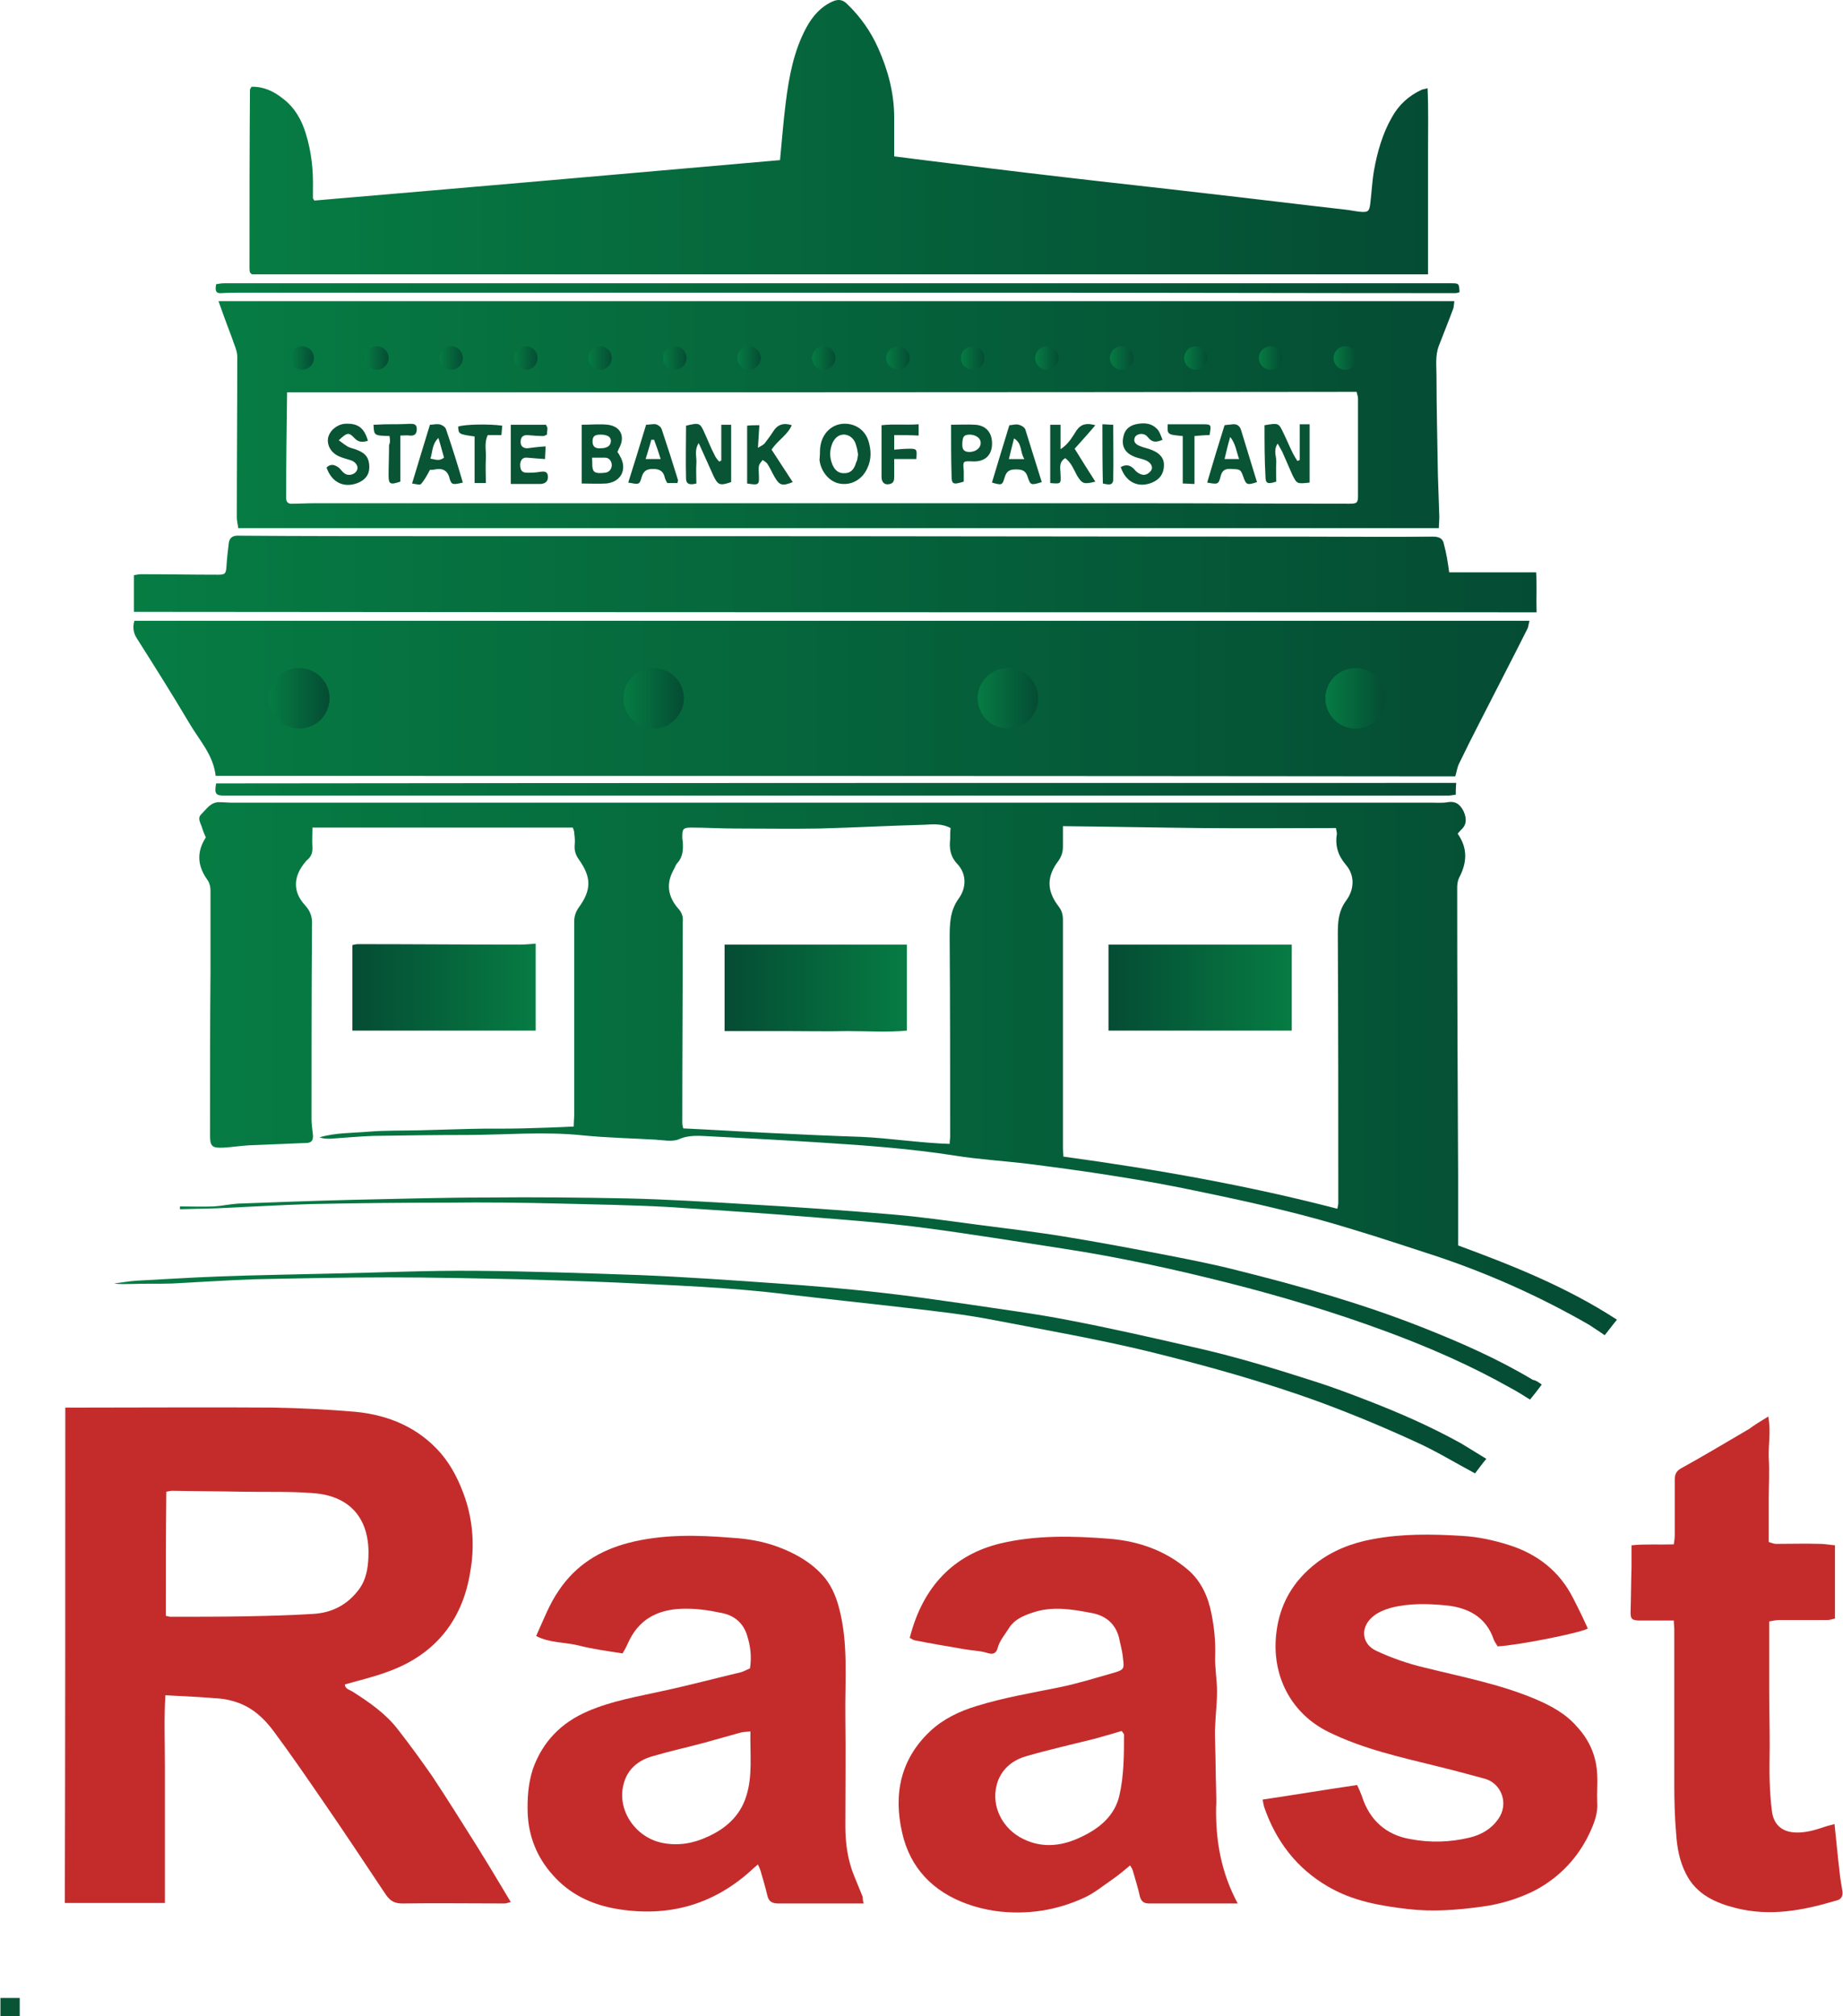 <svg width="128" height="140" viewBox="0 0 128 140" fill="none" xmlns="http://www.w3.org/2000/svg">
<g id="Group 25561">
<path id="Vector" d="M14.978 53.873C14.815 52.404 13.836 51.392 13.15 50.217C11.975 48.227 10.735 46.268 9.495 44.31C9.267 43.951 9.201 43.559 9.332 43.102C41.609 43.102 73.887 43.102 106.229 43.102C106.164 43.298 106.164 43.462 106.099 43.625C105.022 45.779 103.912 47.9 102.835 50.022C102.313 51.033 101.824 52.012 101.334 53.024C101.203 53.285 101.171 53.579 101.073 53.905C72.418 53.873 43.731 53.873 14.978 53.873Z" fill="url(#paint0_linear_1255_3001)"/>
<path id="Vector_2" d="M112.3 91.633C111.974 92.025 111.745 92.351 111.451 92.71C111.06 92.449 110.733 92.221 110.374 91.992C106.915 90.001 103.26 88.37 99.474 87.129C97.646 86.542 95.819 85.922 93.958 85.367C90.597 84.323 87.17 83.539 83.71 82.821C81.589 82.365 79.468 81.973 77.346 81.647C75.323 81.32 73.332 81.059 71.308 80.798C69.644 80.602 67.98 80.504 66.348 80.243C63.215 79.754 60.082 79.525 56.949 79.329C54.435 79.166 51.89 79.035 49.377 78.905C48.626 78.872 47.908 78.775 47.157 79.101C46.701 79.297 46.081 79.166 45.526 79.133C43.861 79.035 42.197 79.003 40.532 78.84C37.791 78.546 35.049 78.807 32.341 78.807C30.187 78.807 28.065 78.84 25.911 78.872C24.932 78.905 23.953 79.003 22.941 79.068C22.68 79.068 22.452 79.068 22.191 78.97C23.3 78.644 24.442 78.677 25.585 78.579C26.792 78.481 27.967 78.513 29.175 78.481C30.35 78.448 31.525 78.415 32.7 78.383C33.907 78.35 35.115 78.383 36.29 78.35C37.465 78.317 38.607 78.285 39.847 78.22C39.847 77.926 39.88 77.632 39.88 77.371C39.88 72.9 39.88 68.429 39.88 63.99C39.88 63.631 39.977 63.337 40.173 63.044C41.087 61.803 41.087 60.922 40.206 59.682C39.977 59.356 39.88 59.062 39.912 58.67C39.945 58.377 39.912 58.083 39.88 57.822C39.88 57.724 39.847 57.626 39.782 57.463C33.744 57.463 27.739 57.463 21.701 57.463C21.701 57.92 21.668 58.409 21.701 58.866C21.701 59.193 21.636 59.421 21.407 59.65C21.277 59.747 21.179 59.878 21.081 60.008C20.363 60.955 20.363 61.967 21.179 62.848C21.57 63.272 21.701 63.696 21.668 64.251C21.636 68.755 21.636 73.226 21.636 77.73C21.636 78.089 21.701 78.448 21.734 78.807C21.766 79.166 21.636 79.362 21.277 79.362C19.939 79.427 18.633 79.46 17.295 79.525C16.708 79.558 16.088 79.656 15.5 79.688C14.717 79.721 14.586 79.59 14.586 78.807C14.586 74.989 14.586 71.203 14.619 67.384C14.619 65.524 14.619 63.664 14.619 61.836C14.619 61.575 14.554 61.314 14.423 61.118C13.705 60.139 13.64 59.16 14.293 58.148C14.195 57.92 14.097 57.691 14.031 57.463C13.934 57.136 13.672 56.81 13.999 56.516C14.358 56.157 14.652 55.668 15.272 55.7C15.565 55.7 15.859 55.733 16.12 55.733C43.861 55.733 71.635 55.733 99.376 55.733C99.767 55.733 100.159 55.766 100.551 55.7C101.138 55.603 101.432 55.896 101.66 56.353C101.856 56.81 101.889 57.267 101.465 57.626C101.399 57.691 101.334 57.789 101.236 57.887C101.954 58.899 101.889 59.911 101.334 60.955C101.236 61.151 101.204 61.412 101.204 61.64C101.204 68.331 101.236 75.021 101.269 81.679C101.269 83.246 101.269 84.812 101.269 86.477C105.087 87.88 108.84 89.381 112.3 91.633ZM92.881 83.931C92.914 83.735 92.947 83.637 92.947 83.572C92.947 77.338 92.947 71.105 92.914 64.871C92.914 64.023 92.947 63.272 93.501 62.522C94.056 61.771 94.121 60.792 93.469 60.041C92.914 59.388 92.718 58.703 92.849 57.887C92.849 57.789 92.816 57.691 92.783 57.495C89.65 57.495 86.484 57.528 83.351 57.495C80.218 57.463 77.053 57.398 73.822 57.365C73.822 57.92 73.822 58.344 73.822 58.801C73.822 59.16 73.724 59.454 73.528 59.747C72.679 60.857 72.679 61.836 73.528 62.946C73.756 63.239 73.822 63.533 73.822 63.86C73.822 69.147 73.822 74.466 73.822 79.754C73.822 79.917 73.854 80.113 73.854 80.308C80.284 81.19 86.615 82.299 92.881 83.931ZM66.021 57.495C65.401 57.169 64.781 57.234 64.194 57.267C61.779 57.332 59.364 57.463 56.916 57.528C54.958 57.561 52.999 57.528 51.041 57.528C50.029 57.528 49.018 57.463 48.006 57.463C47.451 57.463 47.386 57.561 47.386 58.083C47.386 58.181 47.386 58.279 47.419 58.409C47.451 58.964 47.451 59.486 47.027 59.943C46.929 60.041 46.896 60.204 46.798 60.367C46.244 61.347 46.374 62.26 47.125 63.109C47.386 63.403 47.451 63.696 47.419 64.023C47.419 68.657 47.386 73.324 47.386 77.959C47.386 78.089 47.419 78.252 47.451 78.35C49.573 78.448 51.596 78.579 53.652 78.677C55.708 78.775 57.764 78.872 59.821 78.938C61.877 79.035 63.9 79.362 65.956 79.427C65.956 79.199 65.989 79.068 65.989 78.938C65.989 74.336 65.989 69.767 65.956 65.165C65.956 64.186 65.956 63.239 66.609 62.358C67.131 61.608 67.131 60.661 66.478 59.976C65.989 59.454 65.924 58.899 65.989 58.279C65.989 57.985 65.989 57.757 66.021 57.495Z" fill="url(#paint1_linear_1255_3001)"/>
<path id="Vector_3" d="M15.174 20.909C43.861 20.909 72.418 20.909 101.008 20.909C100.975 21.105 100.975 21.268 100.942 21.399C100.616 22.28 100.257 23.161 99.931 24.01C99.67 24.695 99.767 25.413 99.767 26.098C99.767 28.383 99.833 30.7 99.865 32.985C99.898 33.964 99.931 34.91 99.963 35.889C99.963 36.15 99.931 36.411 99.931 36.673C72.124 36.673 44.351 36.673 16.544 36.673C16.512 36.379 16.447 36.15 16.447 35.922C16.447 32.201 16.479 28.481 16.479 24.76C16.479 24.336 16.251 23.912 16.12 23.488C15.794 22.639 15.5 21.823 15.174 20.909ZM19.939 27.241C19.906 29.754 19.873 32.169 19.873 34.584C19.873 34.878 20.037 35.008 20.33 34.975C20.787 34.975 21.277 34.943 21.734 34.943C27.282 34.943 32.863 34.943 38.411 34.943C45.036 34.943 51.661 34.943 58.287 34.943C65.434 34.943 72.581 34.943 79.729 34.943C84.396 34.943 89.063 34.975 93.73 34.975C94.252 34.975 94.317 34.91 94.317 34.388C94.317 32.136 94.317 29.884 94.317 27.665C94.317 27.534 94.252 27.371 94.219 27.208C69.481 27.241 44.742 27.241 19.939 27.241Z" fill="url(#paint2_linear_1255_3001)"/>
<path id="Vector_4" d="M54.174 11.118C54.305 9.748 54.403 8.475 54.566 7.17C54.794 5.342 55.121 3.547 56.002 1.915C56.426 1.132 57.014 0.446 57.862 0.087C58.254 -0.076 58.548 -0.01 58.841 0.283C59.755 1.164 60.473 2.176 60.995 3.351C61.681 4.885 62.105 6.484 62.105 8.181C62.105 9.062 62.105 9.944 62.105 10.857C62.66 10.923 63.149 10.988 63.639 11.053C67.033 11.477 70.427 11.902 73.822 12.293C77.15 12.685 80.512 13.044 83.841 13.436C87.007 13.795 90.172 14.186 93.338 14.545C93.73 14.578 94.121 14.676 94.513 14.709C95.003 14.741 95.1 14.676 95.166 14.154C95.264 13.37 95.296 12.587 95.427 11.836C95.655 10.564 96.014 9.291 96.667 8.149C97.157 7.267 97.842 6.647 98.756 6.223C98.854 6.19 98.952 6.19 99.147 6.125C99.213 7.594 99.18 8.997 99.18 10.433C99.18 11.869 99.18 13.305 99.18 14.741C99.18 16.177 99.18 17.581 99.18 19.049C71.863 19.049 44.677 19.049 17.491 19.049C17.458 19.017 17.458 19.017 17.426 18.984C17.393 18.951 17.393 18.951 17.36 18.919C17.328 18.788 17.328 18.658 17.328 18.527C17.328 14.415 17.328 10.335 17.36 6.223C17.36 6.19 17.426 6.125 17.458 6.027C18.274 5.995 18.992 6.321 19.645 6.843C20.461 7.463 20.951 8.312 21.244 9.291C21.636 10.564 21.766 11.836 21.734 13.142C21.734 13.338 21.734 13.566 21.734 13.762C21.734 13.795 21.799 13.86 21.832 13.925C32.602 13.011 43.404 12.065 54.174 11.118Z" fill="url(#paint3_linear_1255_3001)"/>
<path id="Vector_5" d="M4.534 97.736C5.024 97.736 5.481 97.736 5.905 97.736C10.278 97.736 14.619 97.704 18.992 97.736C20.885 97.769 22.811 97.867 24.704 98.03C26.988 98.258 29.044 99.107 30.611 100.902C31.394 101.816 31.916 102.893 32.308 104.035C32.863 105.699 32.961 107.429 32.667 109.094C32.145 112.488 30.219 114.903 26.923 116.078C25.976 116.437 24.965 116.665 23.953 116.959C23.953 117.253 24.247 117.318 24.475 117.449C25.65 118.199 26.792 118.983 27.641 120.092C28.457 121.137 29.24 122.214 29.991 123.291C31.035 124.857 32.047 126.489 33.059 128.088C33.874 129.394 34.658 130.699 35.474 132.07C35.31 132.102 35.18 132.168 35.049 132.168C32.667 132.168 30.284 132.135 27.935 132.168C27.38 132.168 27.086 131.972 26.792 131.548C25.291 129.296 23.822 127.076 22.288 124.857C21.211 123.291 20.134 121.724 18.992 120.19C18.339 119.309 17.523 118.558 16.447 118.199C16.055 118.069 15.663 117.971 15.239 117.938C14.031 117.84 12.791 117.775 11.486 117.71C11.388 119.374 11.453 120.941 11.453 122.54C11.453 124.139 11.453 125.738 11.453 127.305C11.453 128.904 11.453 130.471 11.453 132.135C9.136 132.135 6.851 132.135 4.502 132.135C4.534 120.68 4.534 109.257 4.534 97.736ZM11.518 112.194C11.682 112.227 11.747 112.259 11.845 112.259C13.607 112.259 15.402 112.259 17.165 112.227C18.666 112.194 20.2 112.162 21.701 112.064C23.072 111.998 24.181 111.411 24.997 110.269C25.422 109.648 25.552 108.898 25.585 108.18C25.715 105.699 24.54 103.872 21.734 103.676C20.134 103.545 18.503 103.611 16.903 103.578C15.272 103.545 13.607 103.545 11.975 103.513C11.845 103.513 11.714 103.545 11.551 103.578C11.518 106.45 11.518 109.322 11.518 112.194Z" fill="#C42C2C"/>
<path id="Vector_6" d="M100.649 39.741C102.607 39.741 104.598 39.741 106.686 39.741C106.752 40.655 106.686 41.536 106.719 42.515C74.213 42.515 41.773 42.515 9.299 42.482C9.299 41.601 9.299 40.785 9.299 39.937C9.495 39.904 9.658 39.871 9.821 39.871C11.584 39.871 13.379 39.904 15.141 39.904C15.631 39.904 15.696 39.839 15.729 39.317C15.761 38.762 15.826 38.24 15.892 37.685C15.957 37.293 16.218 37.163 16.642 37.195C20.885 37.228 25.16 37.228 29.403 37.228C35.865 37.228 42.295 37.228 48.757 37.228C62.725 37.228 76.694 37.261 90.662 37.261C93.599 37.261 96.569 37.293 99.506 37.261C99.963 37.261 100.224 37.391 100.29 37.815C100.453 38.403 100.551 39.023 100.649 39.741Z" fill="url(#paint4_linear_1255_3001)"/>
<path id="Vector_7" d="M59.984 132.168C59.625 132.168 59.331 132.168 59.005 132.168C57.373 132.168 55.708 132.168 54.076 132.168C53.62 132.168 53.391 132.037 53.293 131.613C53.163 131.058 52.999 130.503 52.836 129.948C52.804 129.818 52.738 129.687 52.64 129.459C52.412 129.655 52.249 129.785 52.086 129.948C49.442 132.298 46.374 133.114 42.915 132.559C41.12 132.266 39.586 131.548 38.378 130.177C37.301 128.969 36.714 127.533 36.648 125.901C36.616 124.857 36.681 123.845 37.008 122.834C37.693 120.908 38.998 119.603 40.826 118.819C42.49 118.101 44.253 117.808 46.015 117.416C47.843 117.024 49.67 116.535 51.465 116.111C51.694 116.045 51.89 115.915 52.086 115.849C52.216 115.033 52.118 114.283 51.89 113.565C51.629 112.684 50.976 112.161 50.127 111.998C49.214 111.802 48.3 111.672 47.353 111.705C45.591 111.77 44.318 112.488 43.6 114.12C43.502 114.348 43.372 114.577 43.241 114.805C42.197 114.642 41.185 114.511 40.173 114.25C39.227 114.022 38.182 114.087 37.236 113.597C37.758 112.455 38.15 111.378 38.835 110.399C40.01 108.669 41.642 107.658 43.633 107.135C46.015 106.515 48.43 106.581 50.845 106.776C51.89 106.842 52.901 107.005 53.913 107.364C55.088 107.788 56.198 108.376 57.079 109.322C57.666 109.942 58.025 110.725 58.254 111.574C58.939 114.087 58.678 116.633 58.711 119.178C58.743 121.724 58.711 124.237 58.711 126.783C58.711 127.99 58.874 129.165 59.331 130.275C59.527 130.764 59.722 131.221 59.918 131.711C59.918 131.809 59.918 131.972 59.984 132.168ZM52.118 120.223C51.792 120.255 51.563 120.255 51.368 120.321C50.552 120.549 49.736 120.778 48.92 121.006C47.712 121.332 46.505 121.593 45.297 121.952C44.351 122.214 43.6 122.834 43.339 123.78C42.784 125.608 44.09 127.566 45.983 127.958C47.125 128.186 48.169 127.99 49.148 127.533C50.389 126.978 51.4 126.097 51.825 124.727C52.281 123.323 52.086 121.822 52.118 120.223Z" fill="#C42C2C"/>
<path id="Vector_8" d="M85.962 132.167C84.265 132.167 82.699 132.167 81.132 132.167C80.675 132.167 80.251 132.167 79.794 132.167C79.468 132.167 79.272 132.037 79.174 131.71C79.043 131.09 78.847 130.503 78.684 129.915C78.652 129.785 78.586 129.687 78.489 129.524C78.064 129.883 77.673 130.209 77.248 130.503C76.628 130.927 76.041 131.416 75.355 131.743C73.397 132.657 71.308 132.983 69.122 132.689C68.469 132.591 67.784 132.428 67.164 132.2C64.814 131.351 63.215 129.719 62.66 127.272C62.04 124.595 62.529 122.148 64.618 120.19C65.532 119.341 66.641 118.819 67.816 118.46C69.709 117.872 71.668 117.546 73.593 117.154C74.866 116.893 76.106 116.502 77.379 116.143C78.032 115.947 78.097 115.881 77.999 115.196C77.966 114.772 77.868 114.38 77.77 113.956C77.575 112.846 76.889 112.194 75.812 111.998C74.442 111.737 73.103 111.508 71.733 111.965C71.047 112.194 70.427 112.455 70.036 113.107C69.775 113.532 69.416 113.923 69.285 114.445C69.187 114.804 68.959 114.902 68.567 114.772C68.045 114.609 67.49 114.609 66.968 114.511C65.826 114.315 64.651 114.119 63.508 113.891C63.378 113.858 63.28 113.76 63.182 113.727C64.096 110.137 66.25 107.951 69.481 107.168C71.961 106.58 74.507 106.645 77.02 106.841C79.076 107.004 80.936 107.657 82.503 108.995C83.417 109.778 83.906 110.855 84.135 112.03C84.331 113.009 84.428 113.956 84.396 114.968C84.363 115.784 84.526 116.632 84.526 117.448C84.526 118.231 84.428 119.047 84.396 119.831C84.363 120.255 84.396 120.712 84.396 121.136C84.428 122.148 84.428 123.192 84.461 124.204C84.461 124.628 84.494 125.085 84.461 125.509C84.428 127.761 84.787 129.98 85.962 132.167ZM77.901 120.19C77.248 120.385 76.596 120.581 75.975 120.744C74.409 121.136 72.81 121.495 71.243 121.952C70.231 122.246 69.481 122.931 69.22 123.943C68.828 125.444 69.644 127.011 71.08 127.696C72.483 128.381 73.887 128.153 75.192 127.5C76.4 126.913 77.412 126.064 77.738 124.693C78.064 123.29 78.064 121.854 78.064 120.418C78.032 120.353 77.966 120.287 77.901 120.19Z" fill="#C42C2C"/>
<path id="Vector_9" d="M110.276 113.075C109.82 113.369 105.414 114.25 104.01 114.315C103.945 114.184 103.814 114.021 103.749 113.858C103.227 112.292 101.987 111.639 100.485 111.476C99.18 111.345 97.875 111.312 96.602 111.639C96.145 111.769 95.655 111.965 95.296 112.292C94.448 113.042 94.578 114.184 95.623 114.641C96.667 115.131 97.809 115.523 98.919 115.784C101.53 116.436 104.141 116.926 106.621 117.97C107.698 118.427 108.743 118.982 109.526 119.896C110.407 120.842 110.897 121.985 110.929 123.29C110.962 123.91 110.897 124.53 110.929 125.15C110.994 126.064 110.603 126.88 110.211 127.663C109.363 129.262 108.09 130.503 106.491 131.319C105.348 131.873 104.141 132.232 102.868 132.396C101.204 132.624 99.506 132.755 97.809 132.559C95.851 132.33 93.958 132.004 92.228 130.992C90.042 129.719 88.606 127.826 87.79 125.444C87.757 125.313 87.725 125.15 87.692 124.954C89.879 124.628 92.033 124.269 94.252 123.943C94.35 124.139 94.48 124.432 94.578 124.693C95.1 126.358 96.243 127.402 97.94 127.696C99.311 127.957 100.681 127.924 102.052 127.598C102.868 127.402 103.553 127.011 104.043 126.325C104.826 125.248 104.271 123.845 103.162 123.518C102.085 123.225 101.008 122.931 99.931 122.67C97.32 122.017 94.709 121.462 92.261 120.255C89.618 118.949 88.312 116.306 88.638 113.434C88.867 111.378 89.813 109.779 91.413 108.538C92.555 107.657 93.893 107.135 95.329 106.874C97.385 106.482 99.474 106.515 101.563 106.645C102.672 106.711 103.717 106.939 104.761 107.266C106.752 107.886 108.318 109.093 109.265 110.986C109.656 111.737 109.983 112.422 110.276 113.075Z" fill="#C42C2C"/>
<path id="Vector_10" d="M122.809 98.356C123.005 99.4 122.809 100.314 122.842 101.227C122.907 102.174 122.842 103.153 122.842 104.099C122.842 105.046 122.842 105.992 122.842 107.069C122.972 107.102 123.168 107.2 123.364 107.2C124.375 107.2 125.387 107.167 126.432 107.2C126.725 107.2 127.052 107.265 127.443 107.298C127.443 108.179 127.443 108.995 127.443 109.844C127.443 110.692 127.443 111.508 127.443 112.389C127.247 112.422 127.084 112.487 126.921 112.487C125.811 112.487 124.669 112.487 123.56 112.487C123.331 112.487 123.07 112.552 122.874 112.585C122.874 114.217 122.874 115.751 122.874 117.317C122.874 118.623 122.907 119.928 122.907 121.234C122.907 122.05 122.874 122.898 122.907 123.714C122.939 124.399 122.972 125.117 123.07 125.803C123.201 126.717 123.788 127.206 124.702 127.239C125.452 127.271 126.138 127.043 126.823 126.814C127.019 126.749 127.215 126.717 127.411 126.651C127.541 127.859 127.639 128.968 127.77 130.045C127.802 130.47 127.9 130.894 127.965 131.351C127.998 131.71 127.835 131.906 127.509 131.971C125.224 132.656 122.939 133.081 120.59 132.493C119.154 132.134 117.815 131.547 117.097 130.111C116.641 129.23 116.477 128.283 116.412 127.337C116.314 126.194 116.282 125.052 116.282 123.91C116.282 120.32 116.282 116.697 116.282 113.107C116.282 112.944 116.249 112.748 116.249 112.52C115.596 112.52 115.009 112.52 114.389 112.52C114.193 112.52 113.964 112.52 113.769 112.52C113.312 112.487 113.246 112.389 113.246 111.932C113.279 110.888 113.279 109.844 113.312 108.799C113.312 108.342 113.312 107.853 113.312 107.298C114.225 107.2 115.205 107.265 116.249 107.233C116.282 107.004 116.314 106.808 116.314 106.613C116.314 105.34 116.314 104.067 116.314 102.761C116.314 102.37 116.412 102.141 116.771 101.945C118.37 101.064 119.937 100.118 121.503 99.204C121.797 98.976 122.221 98.715 122.809 98.356Z" fill="#C42C2C"/>
<path id="Vector_11" d="M37.203 71.561C32.928 71.561 28.75 71.561 24.475 71.561C24.475 69.603 24.475 67.612 24.475 65.621C24.606 65.589 24.736 65.556 24.899 65.556C28.62 65.556 32.373 65.589 36.094 65.589C36.42 65.589 36.746 65.556 37.203 65.523C37.203 67.514 37.203 69.505 37.203 71.561Z" fill="url(#paint5_linear_1255_3001)"/>
<path id="Vector_12" d="M103.227 101.293C102.901 101.685 102.672 102.011 102.444 102.305C101.04 101.554 99.767 100.771 98.397 100.151C96.275 99.172 94.089 98.258 91.902 97.442C87.92 95.974 83.808 94.831 79.696 93.82C76.171 92.971 72.614 92.351 69.056 91.665C67.066 91.274 65.042 91.045 63.019 90.817C60.212 90.491 57.405 90.197 54.631 89.871C50.715 89.381 46.766 89.25 42.849 89.055C40.597 88.957 38.313 88.891 36.061 88.826C33.026 88.761 30.023 88.696 26.988 88.696C23.888 88.696 20.787 88.761 17.687 88.826C15.794 88.891 13.901 89.022 11.975 89.12C11.029 89.153 10.115 89.12 9.169 89.153C8.744 89.153 8.353 89.185 7.928 89.12C8.451 89.055 8.973 88.957 9.495 88.924C11.421 88.826 13.346 88.696 15.272 88.63C17.785 88.532 20.33 88.5 22.843 88.434C26.27 88.369 29.664 88.206 33.091 88.239C36.844 88.271 40.597 88.402 44.351 88.532C47.582 88.663 50.813 88.891 54.044 89.12C56.394 89.283 58.711 89.479 61.061 89.74C63.117 89.968 65.14 90.262 67.196 90.556C69.546 90.915 71.896 91.209 74.213 91.665C77.118 92.22 79.99 92.873 82.829 93.526C85.766 94.178 88.638 95.06 91.478 95.974C92.685 96.365 93.893 96.822 95.068 97.279C97.254 98.127 99.408 99.074 101.465 100.216C102.019 100.543 102.574 100.902 103.227 101.293Z" fill="url(#paint6_linear_1255_3001)"/>
<path id="Vector_13" d="M107.078 96.137C106.817 96.496 106.556 96.822 106.262 97.181C105.805 96.888 105.381 96.626 104.957 96.398C102.183 94.831 99.278 93.559 96.275 92.449C92.653 91.111 88.965 90.001 85.212 89.055C81.458 88.108 77.705 87.292 73.887 86.705C70.688 86.215 67.49 85.693 64.292 85.269C61.844 84.943 59.364 84.747 56.883 84.551C53.358 84.257 49.801 84.029 46.276 83.8C43.861 83.67 41.446 83.637 38.998 83.572C36.355 83.507 33.679 83.474 31.035 83.507C27.869 83.507 24.704 83.539 21.57 83.605C19.416 83.67 17.262 83.8 15.076 83.898C14.227 83.931 13.379 83.931 12.498 83.963C12.498 83.898 12.498 83.833 12.498 83.768C13.281 83.768 14.064 83.8 14.847 83.768C15.402 83.735 15.99 83.605 16.544 83.572C19.188 83.474 21.799 83.376 24.442 83.311C27.608 83.246 30.741 83.148 33.907 83.148C37.138 83.115 40.369 83.148 43.6 83.213C46.309 83.278 49.018 83.441 51.727 83.605C55.121 83.8 58.548 84.029 61.942 84.323C63.933 84.486 65.923 84.779 67.914 85.04C69.905 85.302 71.896 85.53 73.887 85.856C76.302 86.248 78.717 86.705 81.099 87.162C82.764 87.488 84.428 87.815 86.06 88.239C90.368 89.316 94.611 90.523 98.756 92.155C101.399 93.2 104.01 94.342 106.458 95.811C106.686 95.843 106.85 95.974 107.078 96.137Z" fill="url(#paint7_linear_1255_3001)"/>
<path id="Vector_14" d="M101.138 54.362C101.106 54.689 101.106 54.917 101.106 55.178C100.877 55.211 100.714 55.243 100.551 55.243C86.256 55.243 71.929 55.243 57.634 55.243C44.122 55.243 30.578 55.243 17.067 55.243C16.577 55.243 16.088 55.243 15.565 55.243C14.978 55.243 14.88 55.113 15.011 54.395C43.665 54.362 72.353 54.362 101.138 54.362Z" fill="url(#paint8_linear_1255_3001)"/>
<path id="Vector_15" d="M15.011 19.734C15.206 19.702 15.37 19.669 15.565 19.669C43.143 19.669 70.721 19.669 98.266 19.669C99.115 19.669 99.996 19.669 100.844 19.669C101.334 19.669 101.334 19.702 101.367 20.289C101.269 20.322 101.171 20.354 101.073 20.354C90.825 20.354 80.61 20.322 70.362 20.322C52.542 20.322 34.756 20.322 16.936 20.322C16.414 20.322 15.892 20.322 15.37 20.354C14.945 20.387 14.945 20.126 15.011 19.734Z" fill="url(#paint9_linear_1255_3001)"/>
<path id="Vector_16" d="M0.03 138.728C0.52 138.728 0.912 138.728 1.369 138.728C1.369 139.152 1.369 139.543 1.369 140C0.912 140 0.52 140 0.03 140C0.03 139.576 0.03 139.184 0.03 138.728Z" fill="#095434"/>
<path id="Vector_17" d="M89.715 71.561C85.407 71.561 81.23 71.561 76.987 71.561C76.987 69.57 76.987 67.612 76.987 65.589C81.23 65.589 85.44 65.589 89.715 65.589C89.715 67.547 89.715 69.538 89.715 71.561Z" fill="url(#paint10_linear_1255_3001)"/>
<path id="Vector_18" d="M62.986 65.589C62.986 67.612 62.986 69.505 62.986 71.561C61.615 71.692 60.245 71.594 58.841 71.594C57.438 71.627 56.035 71.594 54.599 71.594C53.195 71.594 51.792 71.594 50.323 71.594C50.323 69.603 50.323 67.645 50.323 65.589C52.412 65.589 54.533 65.589 56.622 65.589C58.743 65.589 60.832 65.589 62.986 65.589Z" fill="url(#paint11_linear_1255_3001)"/>
<path id="Vector_19" d="M42.882 31.386C42.947 31.484 43.013 31.549 43.045 31.647C43.6 32.561 43.143 33.474 42.099 33.572C41.544 33.605 41.022 33.572 40.402 33.572C40.402 32.202 40.402 30.864 40.402 29.493C41.022 29.493 41.642 29.428 42.229 29.493C43.143 29.623 43.437 30.341 42.98 31.157C42.947 31.223 42.915 31.32 42.882 31.386ZM41.12 31.777C41.152 32.169 41.087 32.528 41.25 32.724C41.381 32.887 41.773 32.854 42.034 32.822C42.295 32.789 42.49 32.593 42.49 32.267C42.458 31.973 42.295 31.777 42.001 31.777C41.773 31.777 41.544 31.777 41.12 31.777ZM41.707 31.125C42.164 31.125 42.393 30.962 42.425 30.668C42.458 30.341 42.197 30.178 41.707 30.178C41.283 30.178 41.152 30.309 41.152 30.668C41.152 31.027 41.381 31.157 41.707 31.125Z" fill="#095434"/>
<path id="Vector_20" d="M87.823 29.526C88.802 29.363 88.802 29.363 89.128 30.048C89.356 30.505 89.552 30.995 89.781 31.452C89.879 31.647 89.977 31.811 90.107 32.006C90.172 31.974 90.205 31.974 90.27 31.941C90.27 31.125 90.27 30.342 90.27 29.461C90.499 29.461 90.695 29.461 90.956 29.461C90.956 30.831 90.956 32.17 90.956 33.508C90.075 33.606 90.075 33.606 89.748 32.953C89.52 32.431 89.291 31.909 89.063 31.386C88.965 31.191 88.867 31.027 88.736 30.799C88.41 31.288 88.671 31.713 88.638 32.137C88.606 32.561 88.638 33.018 88.638 33.442C88.018 33.638 87.888 33.573 87.888 33.051C87.823 31.909 87.823 30.734 87.823 29.526Z" fill="#095434"/>
<path id="Vector_21" d="M50.095 31.973C50.095 31.157 50.095 30.341 50.095 29.493C50.323 29.493 50.519 29.493 50.78 29.493C50.78 30.831 50.78 32.169 50.78 33.474C49.997 33.736 49.866 33.703 49.54 33.018C49.214 32.3 48.887 31.549 48.528 30.766C48.202 31.255 48.398 31.745 48.365 32.169C48.332 32.626 48.365 33.083 48.365 33.572C47.973 33.67 47.647 33.67 47.647 33.213C47.614 32.006 47.647 30.766 47.647 29.558C48.593 29.33 48.626 29.362 48.953 30.113C49.181 30.602 49.377 31.125 49.638 31.614C49.703 31.777 49.834 31.908 49.932 32.038C49.997 32.038 50.062 32.006 50.095 31.973Z" fill="#095434"/>
<path id="Vector_22" d="M56.948 31.353C56.948 31.32 56.948 31.157 56.981 30.961C57.112 30.113 57.732 29.493 58.515 29.427C59.298 29.362 60.049 29.787 60.31 30.602C60.506 31.223 60.538 31.875 60.245 32.495C59.886 33.311 59.102 33.736 58.286 33.572C57.601 33.442 57.014 32.756 56.916 31.941C56.916 31.843 56.948 31.679 56.948 31.353ZM59.592 31.549C59.559 31.32 59.527 31.125 59.461 30.929C59.364 30.505 59.037 30.211 58.678 30.178C58.254 30.145 57.993 30.407 57.83 30.733C57.601 31.255 57.601 31.777 57.83 32.3C57.993 32.658 58.254 32.887 58.678 32.854C59.07 32.854 59.331 32.593 59.461 32.104C59.559 31.941 59.559 31.745 59.592 31.549Z" fill="#095434"/>
<path id="Vector_23" d="M52.738 29.525C52.706 30.08 52.673 30.504 52.64 31.092C52.869 30.961 52.999 30.896 53.097 30.798C53.293 30.537 53.522 30.243 53.685 29.982C53.978 29.492 54.403 29.329 54.99 29.525C54.697 30.21 54.011 30.57 53.587 31.222C54.076 31.973 54.566 32.724 55.056 33.474C54.337 33.768 54.142 33.703 53.815 33.148C53.62 32.821 53.489 32.495 53.293 32.201C53.228 32.103 53.065 32.005 52.967 31.94C52.869 32.071 52.738 32.201 52.706 32.364C52.673 32.56 52.706 32.789 52.706 32.985C52.738 33.67 52.706 33.703 51.89 33.572C51.89 32.267 51.89 30.961 51.89 29.558C52.151 29.525 52.379 29.525 52.738 29.525Z" fill="#095434"/>
<path id="Vector_24" d="M37.889 30.994C37.889 31.353 37.856 31.582 37.856 31.876C37.367 31.843 37.008 31.81 36.616 31.778C36.289 31.745 36.159 31.941 36.126 32.235C36.126 32.561 36.192 32.822 36.583 32.822C36.91 32.822 37.203 32.822 37.53 32.757C37.791 32.724 38.019 32.724 38.052 33.05C38.084 33.377 37.921 33.573 37.562 33.605C36.877 33.605 36.224 33.605 35.474 33.605C35.474 32.202 35.474 30.864 35.474 29.493C36.289 29.493 37.105 29.493 37.921 29.493C37.954 29.591 38.019 29.656 38.019 29.722C38.019 29.885 37.987 30.015 37.987 30.178C37.889 30.211 37.824 30.276 37.725 30.276C37.367 30.276 37.008 30.244 36.616 30.211C36.289 30.211 36.159 30.374 36.159 30.701C36.159 30.994 36.355 31.125 36.616 31.125C36.942 31.092 37.334 31.027 37.889 30.994Z" fill="#095434"/>
<path id="Vector_25" d="M25.552 30.603C25.16 30.733 24.867 30.701 24.606 30.407C24.214 29.983 24.084 30.048 23.529 30.57C23.757 30.733 23.953 30.897 24.181 31.027C24.377 31.125 24.638 31.158 24.834 31.256C25.422 31.484 25.65 31.843 25.65 32.431C25.65 32.953 25.389 33.312 24.834 33.54C23.888 33.899 23.039 33.508 22.68 32.463C22.974 32.169 23.268 32.267 23.561 32.496C23.692 32.626 23.79 32.789 23.953 32.887C24.247 33.083 24.704 32.92 24.802 32.626C24.899 32.398 24.736 32.104 24.41 31.974C24.116 31.876 23.822 31.81 23.529 31.68C22.974 31.419 22.713 30.929 22.778 30.44C22.876 29.918 23.366 29.493 23.92 29.428C24.834 29.363 25.291 29.689 25.552 30.603Z" fill="#095434"/>
<path id="Vector_26" d="M72.94 33.54C72.94 32.169 72.94 30.864 72.94 29.493C73.169 29.493 73.397 29.493 73.658 29.493C73.658 30.048 73.658 30.57 73.658 31.19C74.213 30.831 74.474 30.341 74.768 29.884C75.094 29.428 75.486 29.362 76.073 29.526C75.584 30.113 75.127 30.602 74.637 31.157C75.127 31.941 75.584 32.691 76.073 33.442C75.29 33.638 75.16 33.605 74.801 33.018C74.572 32.593 74.409 32.136 73.985 31.81C73.495 32.104 73.658 32.561 73.658 32.952C73.691 33.605 73.691 33.605 72.94 33.54Z" fill="#095434"/>
<path id="Vector_27" d="M80.74 30.537C80.349 30.7 80.088 30.733 79.827 30.472C79.729 30.374 79.663 30.276 79.566 30.211C79.304 30.048 78.913 30.145 78.815 30.374C78.684 30.7 78.913 30.863 79.141 30.961C79.435 31.092 79.729 31.125 80.022 31.255C80.577 31.484 80.871 31.843 80.838 32.365C80.806 32.92 80.545 33.279 80.022 33.507C79.076 33.899 78.195 33.507 77.836 32.43C78.195 32.234 78.489 32.267 78.782 32.593C78.88 32.724 79.043 32.854 79.207 32.92C79.5 33.05 79.761 32.92 79.957 32.658C80.088 32.43 79.957 32.136 79.598 31.973C79.304 31.843 78.978 31.81 78.717 31.679C78.097 31.418 77.868 30.929 78.032 30.276C78.129 29.819 78.456 29.558 78.88 29.46C79.468 29.33 80.022 29.362 80.447 29.884C80.577 30.08 80.642 30.309 80.74 30.537Z" fill="#095434"/>
<path id="Vector_28" d="M43.633 33.507C44.057 32.169 44.449 30.896 44.873 29.493C45.069 29.493 45.33 29.428 45.558 29.46C45.689 29.493 45.885 29.623 45.95 29.787C46.342 30.962 46.733 32.169 47.092 33.344C47.092 33.377 47.06 33.442 47.06 33.54C46.831 33.54 46.603 33.54 46.342 33.54C46.276 33.409 46.211 33.311 46.178 33.181C46.081 32.724 45.819 32.561 45.362 32.561C44.873 32.561 44.677 32.724 44.547 33.181C44.416 33.67 44.351 33.638 43.633 33.507ZM44.84 31.875C45.232 31.875 45.493 31.875 45.885 31.875C45.721 31.353 45.591 30.962 45.428 30.537C45.362 30.537 45.297 30.537 45.232 30.537C45.134 30.929 45.004 31.321 44.84 31.875Z" fill="#095434"/>
<path id="Vector_29" d="M32.145 33.507C31.459 33.67 31.361 33.67 31.231 33.246C31.1 32.659 30.741 32.495 30.219 32.593C30.089 32.626 29.958 32.626 29.86 32.626C29.664 32.985 29.501 33.311 29.24 33.605C29.175 33.703 28.881 33.605 28.62 33.572C29.044 32.169 29.436 30.864 29.86 29.493C30.056 29.493 30.284 29.428 30.513 29.46C30.676 29.493 30.904 29.623 30.97 29.787C31.394 31.027 31.786 32.267 32.145 33.507ZM29.893 31.843C30.252 31.908 30.513 32.039 30.839 31.777C30.709 31.353 30.611 30.929 30.448 30.407C29.991 30.864 30.056 31.353 29.893 31.843Z" fill="#095434"/>
<path id="Vector_30" d="M72.353 33.475C71.602 33.703 71.57 33.703 71.374 33.116C71.243 32.659 70.95 32.594 70.558 32.594C70.101 32.594 69.905 32.724 69.775 33.148C69.611 33.703 69.579 33.703 68.893 33.507C69.285 32.202 69.677 30.896 70.101 29.526C70.297 29.526 70.525 29.428 70.754 29.493C70.917 29.526 71.145 29.656 71.211 29.82C71.57 30.994 71.961 32.202 72.353 33.475ZM71.145 31.876C70.819 31.353 71.015 30.799 70.427 30.44C70.297 30.929 70.199 31.353 70.068 31.876C70.46 31.876 70.721 31.876 71.145 31.876Z" fill="#095434"/>
<path id="Vector_31" d="M66.054 29.493C66.674 29.493 67.229 29.46 67.751 29.493C68.567 29.558 68.959 30.146 68.893 30.962C68.828 31.68 68.339 32.071 67.555 32.039C66.87 32.006 66.87 32.006 66.935 32.691C66.935 32.953 66.935 33.214 66.935 33.442C66.185 33.67 66.087 33.638 66.087 32.985C66.054 31.875 66.054 30.733 66.054 29.493ZM67.392 30.178C66.968 30.178 66.87 30.276 66.837 30.733C66.805 31.223 66.935 31.353 67.294 31.386C67.719 31.386 68.078 31.157 68.11 30.799C68.143 30.472 67.849 30.211 67.392 30.178Z" fill="#095434"/>
<path id="Vector_32" d="M83.841 33.507C84.233 32.169 84.624 30.863 85.048 29.525C85.212 29.493 85.407 29.493 85.603 29.46C85.897 29.427 86.093 29.558 86.191 29.852C86.55 31.059 86.941 32.267 87.3 33.474C86.615 33.703 86.55 33.67 86.354 33.115C86.158 32.56 86.125 32.593 85.505 32.56C85.048 32.528 84.853 32.691 84.755 33.148C84.624 33.637 84.559 33.637 83.841 33.507ZM85.048 31.875C85.407 31.875 85.701 31.875 86.06 31.875C85.864 31.353 85.832 30.831 85.44 30.341C85.277 30.896 85.179 31.32 85.048 31.875Z" fill="#095434"/>
<path id="Vector_33" d="M62.105 30.211C62.105 30.537 62.105 30.831 62.105 31.222C62.497 31.19 62.823 31.157 63.149 31.157C63.672 31.157 63.704 31.19 63.639 31.875C63.149 31.875 62.693 31.875 62.105 31.875C62.105 32.332 62.105 32.724 62.105 33.115C62.105 33.344 62.072 33.539 61.811 33.605C61.452 33.703 61.224 33.507 61.224 33.115C61.224 31.94 61.224 30.765 61.224 29.525C62.072 29.427 62.921 29.525 63.802 29.46C63.802 29.754 63.802 29.95 63.802 30.243C63.215 30.211 62.693 30.211 62.105 30.211Z" fill="#095434"/>
<path id="Vector_34" d="M32.961 30.309C31.851 30.145 31.851 30.145 31.818 29.623C32.243 29.46 34.005 29.427 34.886 29.558C34.854 29.754 34.854 29.982 34.821 30.211C34.462 30.211 34.201 30.211 33.874 30.211C33.613 30.766 33.777 31.32 33.744 31.843C33.711 32.398 33.744 32.92 33.744 33.54C33.483 33.54 33.254 33.54 32.961 33.54C32.961 32.463 32.961 31.418 32.961 30.309Z" fill="#095434"/>
<path id="Vector_35" d="M82.96 33.605C82.666 33.605 82.438 33.572 82.144 33.572C82.144 32.43 82.144 31.353 82.144 30.276C81.067 30.178 81.067 30.178 81.1 29.46C81.491 29.46 81.915 29.46 82.307 29.46C82.731 29.46 83.156 29.46 83.547 29.46C84.135 29.46 84.135 29.493 84.004 30.211C83.678 30.211 83.351 30.243 82.96 30.276C82.96 31.353 82.96 32.43 82.96 33.605Z" fill="#095434"/>
<path id="Vector_36" d="M27.053 30.276C25.976 30.244 25.976 30.244 25.944 29.493C26.238 29.493 26.531 29.46 26.825 29.46C27.38 29.46 27.902 29.46 28.457 29.428C28.718 29.428 28.946 29.428 28.946 29.787C28.946 30.113 28.816 30.276 28.457 30.244C28.261 30.211 28.065 30.244 27.804 30.244C27.804 31.353 27.804 32.398 27.804 33.442C27.119 33.67 26.988 33.638 26.988 33.018C26.988 32.3 27.021 31.614 27.021 30.896C27.119 30.701 27.086 30.505 27.053 30.276Z" fill="#095434"/>
<path id="Vector_37" d="M76.563 29.46C76.824 29.46 77.02 29.493 77.314 29.493C77.314 30.798 77.346 32.038 77.314 33.278C77.314 33.768 76.922 33.637 76.596 33.572C76.563 32.201 76.563 30.896 76.563 29.46Z" fill="#095434"/>
<path id="Vector_38" d="M20.787 50.576C21.941 50.576 22.876 49.641 22.876 48.487C22.876 47.334 21.941 46.398 20.787 46.398C19.634 46.398 18.698 47.334 18.698 48.487C18.698 49.641 19.634 50.576 20.787 50.576Z" fill="url(#paint12_linear_1255_3001)"/>
<path id="Vector_39" d="M45.395 50.576C46.549 50.576 47.484 49.641 47.484 48.487C47.484 47.334 46.549 46.398 45.395 46.398C44.242 46.398 43.306 47.334 43.306 48.487C43.306 49.641 44.242 50.576 45.395 50.576Z" fill="url(#paint13_linear_1255_3001)"/>
<path id="Vector_40" d="M70.003 50.576C71.157 50.576 72.092 49.641 72.092 48.487C72.092 47.334 71.157 46.398 70.003 46.398C68.85 46.398 67.914 47.334 67.914 48.487C67.914 49.641 68.85 50.576 70.003 50.576Z" fill="url(#paint14_linear_1255_3001)"/>
<path id="Vector_41" d="M94.154 50.576C95.308 50.576 96.243 49.641 96.243 48.487C96.243 47.334 95.308 46.398 94.154 46.398C93.001 46.398 92.065 47.334 92.065 48.487C92.065 49.641 93.001 50.576 94.154 50.576Z" fill="url(#paint15_linear_1255_3001)"/>
<path id="Vector_42" d="M20.983 25.675C21.434 25.675 21.799 25.309 21.799 24.859C21.799 24.408 21.434 24.043 20.983 24.043C20.532 24.043 20.167 24.408 20.167 24.859C20.167 25.309 20.532 25.675 20.983 25.675Z" fill="url(#paint16_linear_1255_3001)"/>
<path id="Vector_43" d="M26.172 25.675C26.623 25.675 26.988 25.309 26.988 24.859C26.988 24.408 26.623 24.043 26.172 24.043C25.722 24.043 25.356 24.408 25.356 24.859C25.356 25.309 25.722 25.675 26.172 25.675Z" fill="url(#paint17_linear_1255_3001)"/>
<path id="Vector_44" d="M31.329 25.675C31.779 25.675 32.145 25.309 32.145 24.859C32.145 24.408 31.779 24.043 31.329 24.043C30.878 24.043 30.513 24.408 30.513 24.859C30.513 25.309 30.878 25.675 31.329 25.675Z" fill="url(#paint18_linear_1255_3001)"/>
<path id="Vector_45" d="M36.518 25.675C36.969 25.675 37.334 25.309 37.334 24.859C37.334 24.408 36.969 24.043 36.518 24.043C36.067 24.043 35.702 24.408 35.702 24.859C35.702 25.309 36.067 25.675 36.518 25.675Z" fill="url(#paint19_linear_1255_3001)"/>
<path id="Vector_46" d="M41.675 25.675C42.125 25.675 42.49 25.309 42.49 24.859C42.49 24.408 42.125 24.043 41.675 24.043C41.224 24.043 40.859 24.408 40.859 24.859C40.859 25.309 41.224 25.675 41.675 25.675Z" fill="url(#paint20_linear_1255_3001)"/>
<path id="Vector_47" d="M46.864 25.675C47.314 25.675 47.68 25.309 47.68 24.859C47.68 24.408 47.314 24.043 46.864 24.043C46.413 24.043 46.048 24.408 46.048 24.859C46.048 25.309 46.413 25.675 46.864 25.675Z" fill="url(#paint21_linear_1255_3001)"/>
<path id="Vector_48" d="M52.02 25.675C52.471 25.675 52.836 25.309 52.836 24.859C52.836 24.408 52.471 24.043 52.02 24.043C51.57 24.043 51.204 24.408 51.204 24.859C51.204 25.309 51.57 25.675 52.02 25.675Z" fill="url(#paint22_linear_1255_3001)"/>
<path id="Vector_49" d="M57.21 25.675C57.66 25.675 58.026 25.309 58.026 24.859C58.026 24.408 57.66 24.043 57.21 24.043C56.759 24.043 56.394 24.408 56.394 24.859C56.394 25.309 56.759 25.675 57.21 25.675Z" fill="url(#paint23_linear_1255_3001)"/>
<path id="Vector_50" d="M62.366 25.675C62.817 25.675 63.182 25.309 63.182 24.859C63.182 24.408 62.817 24.043 62.366 24.043C61.916 24.043 61.55 24.408 61.55 24.859C61.55 25.309 61.916 25.675 62.366 25.675Z" fill="url(#paint24_linear_1255_3001)"/>
<path id="Vector_51" d="M67.555 25.675C68.006 25.675 68.371 25.309 68.371 24.859C68.371 24.408 68.006 24.043 67.555 24.043C67.105 24.043 66.739 24.408 66.739 24.859C66.739 25.309 67.105 25.675 67.555 25.675Z" fill="url(#paint25_linear_1255_3001)"/>
<path id="Vector_52" d="M72.712 25.675C73.162 25.675 73.528 25.309 73.528 24.859C73.528 24.408 73.162 24.043 72.712 24.043C72.261 24.043 71.896 24.408 71.896 24.859C71.896 25.309 72.261 25.675 72.712 25.675Z" fill="url(#paint26_linear_1255_3001)"/>
<path id="Vector_53" d="M77.901 25.675C78.352 25.675 78.717 25.309 78.717 24.859C78.717 24.408 78.352 24.043 77.901 24.043C77.45 24.043 77.085 24.408 77.085 24.859C77.085 25.309 77.45 25.675 77.901 25.675Z" fill="url(#paint27_linear_1255_3001)"/>
<path id="Vector_54" d="M83.058 25.675C83.508 25.675 83.874 25.309 83.874 24.859C83.874 24.408 83.508 24.043 83.058 24.043C82.607 24.043 82.242 24.408 82.242 24.859C82.242 25.309 82.607 25.675 83.058 25.675Z" fill="url(#paint28_linear_1255_3001)"/>
<path id="Vector_55" d="M88.247 25.675C88.697 25.675 89.063 25.309 89.063 24.859C89.063 24.408 88.697 24.043 88.247 24.043C87.796 24.043 87.431 24.408 87.431 24.859C87.431 25.309 87.796 25.675 88.247 25.675Z" fill="url(#paint29_linear_1255_3001)"/>
<path id="Vector_56" d="M93.436 25.675C93.887 25.675 94.252 25.309 94.252 24.859C94.252 24.408 93.887 24.043 93.436 24.043C92.985 24.043 92.62 24.408 92.62 24.859C92.62 25.309 92.985 25.675 93.436 25.675Z" fill="url(#paint30_linear_1255_3001)"/>
<path id="Vector_57" d="M20.787 50.576C21.941 50.576 22.876 49.641 22.876 48.487C22.876 47.334 21.941 46.398 20.787 46.398C19.634 46.398 18.698 47.334 18.698 48.487C18.698 49.641 19.634 50.576 20.787 50.576Z" fill="url(#paint31_linear_1255_3001)"/>
<path id="Vector_58" d="M45.395 50.576C46.549 50.576 47.484 49.641 47.484 48.487C47.484 47.334 46.549 46.398 45.395 46.398C44.242 46.398 43.306 47.334 43.306 48.487C43.306 49.641 44.242 50.576 45.395 50.576Z" fill="url(#paint32_linear_1255_3001)"/>
<path id="Vector_59" d="M70.003 50.576C71.157 50.576 72.092 49.641 72.092 48.487C72.092 47.334 71.157 46.398 70.003 46.398C68.85 46.398 67.914 47.334 67.914 48.487C67.914 49.641 68.85 50.576 70.003 50.576Z" fill="url(#paint33_linear_1255_3001)"/>
<path id="Vector_60" d="M94.154 50.576C95.308 50.576 96.243 49.641 96.243 48.487C96.243 47.334 95.308 46.398 94.154 46.398C93.001 46.398 92.065 47.334 92.065 48.487C92.065 49.641 93.001 50.576 94.154 50.576Z" fill="url(#paint34_linear_1255_3001)"/>
<path id="Vector_61" d="M20.787 50.576C21.941 50.576 22.876 49.641 22.876 48.487C22.876 47.334 21.941 46.398 20.787 46.398C19.634 46.398 18.698 47.334 18.698 48.487C18.698 49.641 19.634 50.576 20.787 50.576Z" fill="url(#paint35_linear_1255_3001)"/>
<path id="Vector_62" d="M45.395 50.576C46.549 50.576 47.484 49.641 47.484 48.487C47.484 47.334 46.549 46.398 45.395 46.398C44.242 46.398 43.306 47.334 43.306 48.487C43.306 49.641 44.242 50.576 45.395 50.576Z" fill="url(#paint36_linear_1255_3001)"/>
<path id="Vector_63" d="M70.003 50.576C71.157 50.576 72.092 49.641 72.092 48.487C72.092 47.334 71.157 46.398 70.003 46.398C68.85 46.398 67.914 47.334 67.914 48.487C67.914 49.641 68.85 50.576 70.003 50.576Z" fill="url(#paint37_linear_1255_3001)"/>
<path id="Vector_64" d="M94.154 50.576C95.308 50.576 96.243 49.641 96.243 48.487C96.243 47.334 95.308 46.398 94.154 46.398C93.001 46.398 92.065 47.334 92.065 48.487C92.065 49.641 93.001 50.576 94.154 50.576Z" fill="url(#paint38_linear_1255_3001)"/>
</g>
<defs>
<linearGradient id="paint0_linear_1255_3001" x1="9.272" y1="48.478" x2="106.261" y2="48.478" gradientUnits="userSpaceOnUse">
<stop stop-color="#067C43"/>
<stop offset="1" stop-color="#054C34"/>
</linearGradient>
<linearGradient id="paint1_linear_1255_3001" x1="13.872" y1="74.194" x2="112.311" y2="74.194" gradientUnits="userSpaceOnUse">
<stop stop-color="#067C43"/>
<stop offset="1" stop-color="#054C34"/>
</linearGradient>
<linearGradient id="paint2_linear_1255_3001" x1="15.176" y1="28.785" x2="101.017" y2="28.785" gradientUnits="userSpaceOnUse">
<stop stop-color="#067C43"/>
<stop offset="1" stop-color="#054C34"/>
</linearGradient>
<linearGradient id="paint3_linear_1255_3001" x1="17.292" y1="9.535" x2="99.136" y2="9.535" gradientUnits="userSpaceOnUse">
<stop stop-color="#067C43"/>
<stop offset="1" stop-color="#054C34"/>
</linearGradient>
<linearGradient id="paint4_linear_1255_3001" x1="9.338" y1="39.857" x2="106.758" y2="39.857" gradientUnits="userSpaceOnUse">
<stop stop-color="#067C43"/>
<stop offset="1" stop-color="#054C34"/>
</linearGradient>
<linearGradient id="paint5_linear_1255_3001" x1="24.491" y1="68.541" x2="37.203" y2="68.541" gradientUnits="userSpaceOnUse">
<stop stop-color="#054C34"/>
<stop offset="1" stop-color="#067C43"/>
</linearGradient>
<linearGradient id="paint6_linear_1255_3001" x1="7.885" y1="95.265" x2="103.225" y2="95.265" gradientUnits="userSpaceOnUse">
<stop stop-color="#067C43"/>
<stop offset="1" stop-color="#054C34"/>
</linearGradient>
<linearGradient id="paint7_linear_1255_3001" x1="12.558" y1="90.133" x2="107.083" y2="90.133" gradientUnits="userSpaceOnUse">
<stop stop-color="#067C43"/>
<stop offset="1" stop-color="#054C34"/>
</linearGradient>
<linearGradient id="paint8_linear_1255_3001" x1="14.945" y1="54.807" x2="101.123" y2="54.807" gradientUnits="userSpaceOnUse">
<stop stop-color="#067C43"/>
<stop offset="1" stop-color="#054C34"/>
</linearGradient>
<linearGradient id="paint9_linear_1255_3001" x1="14.981" y1="20.01" x2="101.403" y2="20.01" gradientUnits="userSpaceOnUse">
<stop stop-color="#067C43"/>
<stop offset="1" stop-color="#054C34"/>
</linearGradient>
<linearGradient id="paint10_linear_1255_3001" x1="76.988" y1="68.582" x2="89.726" y2="68.582" gradientUnits="userSpaceOnUse">
<stop stop-color="#054C34"/>
<stop offset="1" stop-color="#067C43"/>
</linearGradient>
<linearGradient id="paint11_linear_1255_3001" x1="50.327" y1="68.586" x2="62.983" y2="68.586" gradientUnits="userSpaceOnUse">
<stop stop-color="#054C34"/>
<stop offset="1" stop-color="#067C43"/>
</linearGradient>
<linearGradient id="paint12_linear_1255_3001" x1="18.708" y1="48.478" x2="22.894" y2="48.478" gradientUnits="userSpaceOnUse">
<stop stop-color="#067C43"/>
<stop offset="1" stop-color="#054C34"/>
</linearGradient>
<linearGradient id="paint13_linear_1255_3001" x1="43.301" y1="48.478" x2="47.487" y2="48.478" gradientUnits="userSpaceOnUse">
<stop stop-color="#067C43"/>
<stop offset="1" stop-color="#054C34"/>
</linearGradient>
<linearGradient id="paint14_linear_1255_3001" x1="67.894" y1="48.478" x2="72.08" y2="48.478" gradientUnits="userSpaceOnUse">
<stop stop-color="#067C43"/>
<stop offset="1" stop-color="#054C34"/>
</linearGradient>
<linearGradient id="paint15_linear_1255_3001" x1="92.045" y1="48.478" x2="96.231" y2="48.478" gradientUnits="userSpaceOnUse">
<stop stop-color="#067C43"/>
<stop offset="1" stop-color="#054C34"/>
</linearGradient>
<linearGradient id="paint16_linear_1255_3001" x1="20.158" y1="24.868" x2="21.816" y2="24.868" gradientUnits="userSpaceOnUse">
<stop stop-color="#067C43"/>
<stop offset="1" stop-color="#054C34"/>
</linearGradient>
<linearGradient id="paint17_linear_1255_3001" x1="25.332" y1="24.868" x2="26.99" y2="24.868" gradientUnits="userSpaceOnUse">
<stop stop-color="#067C43"/>
<stop offset="1" stop-color="#054C34"/>
</linearGradient>
<linearGradient id="paint18_linear_1255_3001" x1="30.506" y1="24.868" x2="32.164" y2="24.868" gradientUnits="userSpaceOnUse">
<stop stop-color="#067C43"/>
<stop offset="1" stop-color="#054C34"/>
</linearGradient>
<linearGradient id="paint19_linear_1255_3001" x1="35.68" y1="24.868" x2="37.338" y2="24.868" gradientUnits="userSpaceOnUse">
<stop stop-color="#067C43"/>
<stop offset="1" stop-color="#054C34"/>
</linearGradient>
<linearGradient id="paint20_linear_1255_3001" x1="40.853" y1="24.868" x2="42.512" y2="24.868" gradientUnits="userSpaceOnUse">
<stop stop-color="#067C43"/>
<stop offset="1" stop-color="#054C34"/>
</linearGradient>
<linearGradient id="paint21_linear_1255_3001" x1="46.028" y1="24.868" x2="47.686" y2="24.868" gradientUnits="userSpaceOnUse">
<stop stop-color="#067C43"/>
<stop offset="1" stop-color="#054C34"/>
</linearGradient>
<linearGradient id="paint22_linear_1255_3001" x1="51.201" y1="24.868" x2="52.859" y2="24.868" gradientUnits="userSpaceOnUse">
<stop stop-color="#067C43"/>
<stop offset="1" stop-color="#054C34"/>
</linearGradient>
<linearGradient id="paint23_linear_1255_3001" x1="56.375" y1="24.868" x2="58.033" y2="24.868" gradientUnits="userSpaceOnUse">
<stop stop-color="#067C43"/>
<stop offset="1" stop-color="#054C34"/>
</linearGradient>
<linearGradient id="paint24_linear_1255_3001" x1="61.549" y1="24.868" x2="63.207" y2="24.868" gradientUnits="userSpaceOnUse">
<stop stop-color="#067C43"/>
<stop offset="1" stop-color="#054C34"/>
</linearGradient>
<linearGradient id="paint25_linear_1255_3001" x1="66.723" y1="24.868" x2="68.381" y2="24.868" gradientUnits="userSpaceOnUse">
<stop stop-color="#067C43"/>
<stop offset="1" stop-color="#054C34"/>
</linearGradient>
<linearGradient id="paint26_linear_1255_3001" x1="71.897" y1="24.868" x2="73.555" y2="24.868" gradientUnits="userSpaceOnUse">
<stop stop-color="#067C43"/>
<stop offset="1" stop-color="#054C34"/>
</linearGradient>
<linearGradient id="paint27_linear_1255_3001" x1="77.071" y1="24.868" x2="78.729" y2="24.868" gradientUnits="userSpaceOnUse">
<stop stop-color="#067C43"/>
<stop offset="1" stop-color="#054C34"/>
</linearGradient>
<linearGradient id="paint28_linear_1255_3001" x1="82.245" y1="24.868" x2="83.903" y2="24.868" gradientUnits="userSpaceOnUse">
<stop stop-color="#067C43"/>
<stop offset="1" stop-color="#054C34"/>
</linearGradient>
<linearGradient id="paint29_linear_1255_3001" x1="87.419" y1="24.868" x2="89.077" y2="24.868" gradientUnits="userSpaceOnUse">
<stop stop-color="#067C43"/>
<stop offset="1" stop-color="#054C34"/>
</linearGradient>
<linearGradient id="paint30_linear_1255_3001" x1="92.593" y1="24.868" x2="94.251" y2="24.868" gradientUnits="userSpaceOnUse">
<stop stop-color="#067C43"/>
<stop offset="1" stop-color="#054C34"/>
</linearGradient>
<linearGradient id="paint31_linear_1255_3001" x1="18.708" y1="48.478" x2="22.894" y2="48.478" gradientUnits="userSpaceOnUse">
<stop stop-color="#067C43"/>
<stop offset="1" stop-color="#054C34"/>
</linearGradient>
<linearGradient id="paint32_linear_1255_3001" x1="43.301" y1="48.478" x2="47.487" y2="48.478" gradientUnits="userSpaceOnUse">
<stop stop-color="#067C43"/>
<stop offset="1" stop-color="#054C34"/>
</linearGradient>
<linearGradient id="paint33_linear_1255_3001" x1="67.894" y1="48.478" x2="72.08" y2="48.478" gradientUnits="userSpaceOnUse">
<stop stop-color="#067C43"/>
<stop offset="1" stop-color="#054C34"/>
</linearGradient>
<linearGradient id="paint34_linear_1255_3001" x1="92.045" y1="48.478" x2="96.231" y2="48.478" gradientUnits="userSpaceOnUse">
<stop stop-color="#067C43"/>
<stop offset="1" stop-color="#054C34"/>
</linearGradient>
<linearGradient id="paint35_linear_1255_3001" x1="18.708" y1="48.478" x2="22.894" y2="48.478" gradientUnits="userSpaceOnUse">
<stop stop-color="#067C43"/>
<stop offset="1" stop-color="#054C34"/>
</linearGradient>
<linearGradient id="paint36_linear_1255_3001" x1="43.301" y1="48.478" x2="47.487" y2="48.478" gradientUnits="userSpaceOnUse">
<stop stop-color="#067C43"/>
<stop offset="1" stop-color="#054C34"/>
</linearGradient>
<linearGradient id="paint37_linear_1255_3001" x1="67.894" y1="48.478" x2="72.08" y2="48.478" gradientUnits="userSpaceOnUse">
<stop stop-color="#067C43"/>
<stop offset="1" stop-color="#054C34"/>
</linearGradient>
<linearGradient id="paint38_linear_1255_3001" x1="92.045" y1="48.478" x2="96.231" y2="48.478" gradientUnits="userSpaceOnUse">
<stop stop-color="#067C43"/>
<stop offset="1" stop-color="#054C34"/>
</linearGradient>
</defs>
</svg>
